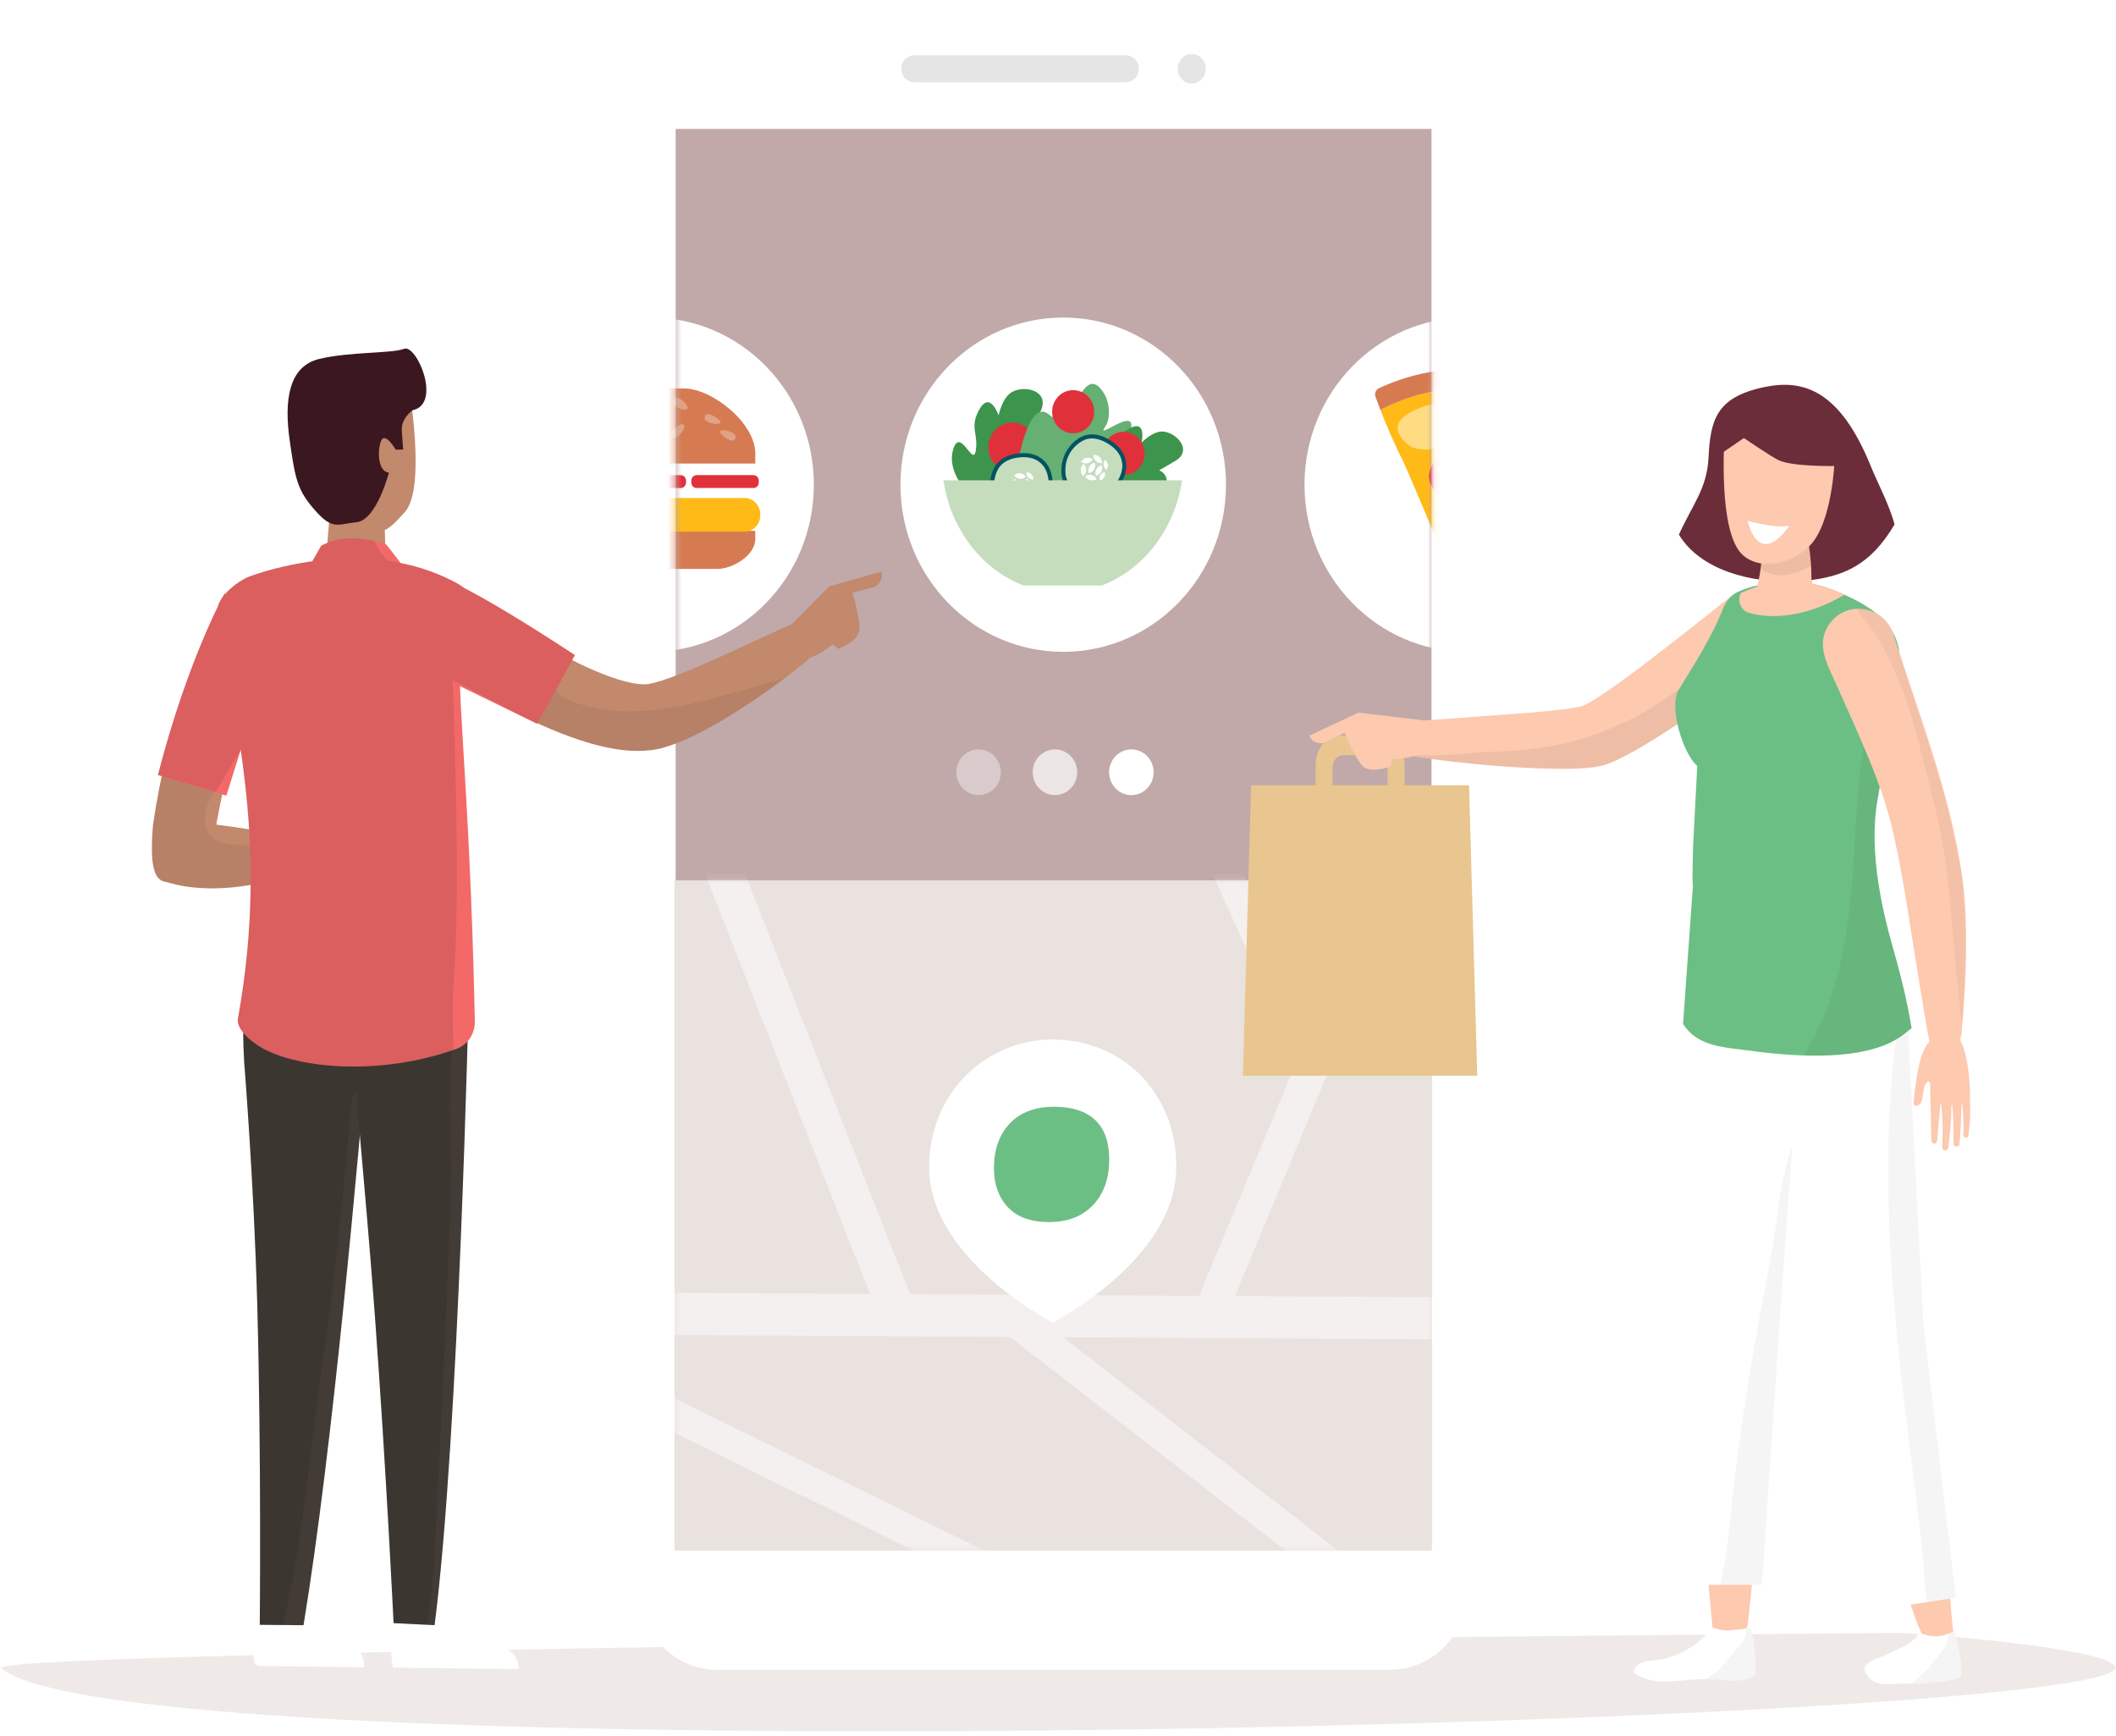 <svg width="312" height="256" viewBox="0 0 312 256" fill="none" xmlns="http://www.w3.org/2000/svg">
<path opacity="0.7" d="M280.481 240.759C280.481 240.759 0.155 242.97 0.155 245.935C18.515 261.925 310.093 254.286 311.95 245.935C311.95 242.97 281.633 240.759 280.481 240.759Z" fill="#E9E2DF"/>
<path d="M204.837 0H105.86C99.569 0 94.469 5.068 94.469 11.318V234.894C94.469 241.144 99.569 246.212 105.86 246.212H204.837C211.128 246.212 216.228 241.144 216.228 234.894V11.318C216.226 5.068 211.126 0 204.837 0Z" fill="white"/>
<path d="M211.072 19.01H99.623V228.261H211.072V19.01Z" fill="#C0A9A8"/>
<mask id="mask0" mask-type="alpha" maskUnits="userSpaceOnUse" x="99" y="19" width="113" height="210">
<path d="M211.072 19.01H99.623V228.261H211.072V19.01Z" fill="#433C36"/>
</mask>
<g mask="url(#mask0)">
<path d="M96 96.11C109.255 96.11 120 85.076 120 71.464C120 57.853 109.255 46.819 96 46.819C82.745 46.819 72 57.853 72 71.464C72 85.076 82.745 96.11 96 96.11Z" fill="white"/>
<path d="M100.874 57.275H91.126C87.045 57.275 80.633 62.33 80.633 66.865V68.349H111.367V66.865C111.366 62.33 104.954 57.275 100.874 57.275Z" fill="#D67B51"/>
<path d="M80.633 79.472C80.633 81.905 83.99 83.88 86.18 83.88H105.818C108.009 83.88 111.366 81.905 111.366 79.472V78.27H80.631V79.472H80.633Z" fill="#D67B51"/>
<path d="M109.771 73.429H82.227C80.944 73.429 79.904 74.497 79.904 75.815V76.007C79.904 77.325 80.944 78.394 82.227 78.394H109.771C111.054 78.394 112.094 77.325 112.094 76.007V75.815C112.094 74.497 111.054 73.429 109.771 73.429Z" fill="#FFBA17"/>
<path d="M100.365 70.057H91.998C91.562 70.057 91.208 70.42 91.208 70.868V71.143C91.208 71.591 91.562 71.955 91.998 71.955H100.365C100.802 71.955 101.156 71.591 101.156 71.143V70.868C101.154 70.42 100.802 70.057 100.365 70.057Z" fill="#E0313A"/>
<path d="M111.091 70.057H102.723C102.287 70.057 101.933 70.42 101.933 70.868V71.143C101.933 71.591 102.287 71.955 102.723 71.955H111.091C111.527 71.955 111.881 71.591 111.881 71.143V70.868C111.879 70.42 111.527 70.057 111.091 70.057Z" fill="#E0313A"/>
<path opacity="0.3" d="M104.892 61.182C104.257 60.939 104.015 61.122 103.92 61.429C103.825 61.736 103.912 62.046 104.547 62.29C105.183 62.533 106.125 62.618 106.22 62.312C106.314 62.005 105.526 61.426 104.892 61.182Z" fill="white"/>
<path opacity="0.3" d="M99.322 63.246C98.837 63.715 98.884 64.059 99.098 64.334C99.311 64.608 99.611 64.707 100.098 64.238C100.583 63.769 101.072 62.908 100.858 62.634C100.642 62.359 99.807 62.777 99.322 63.246Z" fill="white"/>
<path opacity="0.3" d="M100.329 58.838C99.768 58.489 99.493 58.655 99.333 58.971C99.174 59.288 99.191 59.635 99.752 59.984C100.313 60.333 101.208 60.553 101.367 60.236C101.525 59.919 100.89 59.187 100.329 58.838Z" fill="white"/>
<path opacity="0.3" d="M107.854 63.73C107.233 63.444 106.299 63.296 106.186 63.595C106.074 63.894 106.83 64.525 107.449 64.811C108.07 65.097 108.322 64.93 108.432 64.631C108.544 64.332 108.475 64.016 107.854 63.73Z" fill="white"/>
<path d="M156.769 96.11C170.023 96.11 180.769 85.076 180.769 71.464C180.769 57.853 170.023 46.819 156.769 46.819C143.514 46.819 132.769 57.853 132.769 71.464C132.769 85.076 143.514 96.11 156.769 96.11Z" fill="white"/>
<path d="M152.014 63.414C152.408 62.619 152.85 61.751 153.365 60.759C154.967 57.672 151.178 56.706 149.234 57.792C147.737 58.629 147.244 61.262 147.244 61.262C147.244 61.262 145.974 57.498 144.37 60.425C142.915 63.079 144.303 63.914 143.862 66.514C143.463 68.861 141.547 62.822 140.533 66.309C139.516 69.796 143.002 73.08 143.909 73.921C144.467 74.439 145.613 74.943 145.083 76.411C144.861 77.022 143.009 77.681 142.856 77.929C142.575 78.379 142.876 78.437 142.93 78.443C142.932 78.443 142.932 78.443 142.932 78.443C142.936 78.443 142.939 78.444 142.939 78.444C143.04 78.458 143.138 78.469 143.237 78.477C143.269 78.48 143.299 78.48 143.331 78.483C143.396 78.488 143.461 78.491 143.526 78.493C143.561 78.493 143.598 78.493 143.633 78.493C143.692 78.493 143.751 78.491 143.809 78.488C143.843 78.487 143.878 78.485 143.913 78.482C143.971 78.477 144.028 78.472 144.086 78.465C144.118 78.462 144.15 78.458 144.182 78.454C144.245 78.444 144.309 78.433 144.371 78.421C144.394 78.416 144.417 78.413 144.439 78.409C144.524 78.391 144.606 78.371 144.688 78.348C144.706 78.343 144.723 78.337 144.741 78.331C144.805 78.312 144.869 78.292 144.929 78.27C144.958 78.26 144.986 78.248 145.013 78.239C145.064 78.22 145.114 78.2 145.164 78.178C145.193 78.165 145.222 78.151 145.252 78.139C145.301 78.117 145.348 78.094 145.395 78.07C145.422 78.056 145.451 78.042 145.478 78.027C145.527 78 145.575 77.972 145.624 77.944C145.647 77.93 145.671 77.916 145.695 77.902C145.757 77.863 145.818 77.823 145.877 77.782C145.885 77.776 145.894 77.771 145.903 77.765C145.971 77.717 146.038 77.665 146.103 77.614C146.122 77.6 146.14 77.584 146.158 77.569C146.205 77.53 146.252 77.491 146.297 77.45C146.32 77.43 146.341 77.41 146.364 77.39C146.405 77.352 146.446 77.313 146.486 77.274C146.508 77.252 146.529 77.231 146.552 77.209C146.592 77.168 146.631 77.126 146.671 77.086C146.69 77.064 146.71 77.042 146.73 77.02C146.774 76.972 146.816 76.922 146.859 76.872C146.872 76.857 146.886 76.84 146.9 76.824C146.956 76.755 147.012 76.685 147.065 76.614C147.066 76.612 147.068 76.611 147.069 76.607C147.121 76.539 147.173 76.469 147.223 76.397C147.236 76.377 147.25 76.357 147.264 76.336C147.301 76.282 147.338 76.227 147.374 76.171C147.389 76.148 147.405 76.123 147.42 76.098C147.455 76.043 147.488 75.989 147.521 75.934C147.537 75.909 147.55 75.886 147.565 75.861C147.6 75.802 147.635 75.741 147.669 75.68C147.679 75.66 147.691 75.64 147.702 75.62C147.746 75.54 147.788 75.459 147.831 75.378C147.831 75.377 147.832 75.377 147.832 75.375C147.878 75.288 147.922 75.199 147.964 75.11C147.967 75.106 147.969 75.101 147.97 75.096C148.008 75.015 148.046 74.934 148.084 74.852C148.092 74.833 148.101 74.814 148.108 74.797C148.14 74.727 148.171 74.657 148.199 74.587C148.208 74.566 148.218 74.545 148.225 74.524C148.255 74.453 148.284 74.382 148.313 74.311C148.321 74.292 148.328 74.275 148.334 74.256C148.366 74.174 148.4 74.091 148.43 74.007C148.433 74.001 148.434 73.995 148.437 73.988C148.542 73.708 148.639 73.424 148.729 73.139C148.732 73.13 148.735 73.121 148.738 73.113C148.765 73.027 148.791 72.941 148.817 72.856C148.82 72.846 148.823 72.837 148.824 72.828C148.852 72.736 148.877 72.645 148.905 72.555V72.553C150.104 70.612 153.069 66.108 154.645 66.278C154.639 66.276 154.521 63.013 152.014 63.414Z" fill="#3D944C"/>
<path d="M149.276 69.598C151.238 69.598 152.828 67.965 152.828 65.951C152.828 63.936 151.238 62.303 149.276 62.303C147.314 62.303 145.724 63.936 145.724 65.951C145.724 67.965 147.314 69.598 149.276 69.598Z" fill="#E0313A"/>
<path d="M162.948 62.931C163.789 61.756 163.671 59.366 162.705 57.881C159.467 52.91 158.31 64.252 154.691 61.145C151.072 58.039 149.422 72.207 149.422 72.207C151.859 81.327 161.014 73.406 163.239 69.923C172.365 55.641 160.92 65.759 162.948 62.931Z" fill="#65B072"/>
<path d="M171.505 63.632C169.958 63.512 168.317 65.274 168.317 65.274C168.317 65.274 169.157 61.753 166.522 63.177C164.134 64.467 164.793 65.809 163.205 67.572C161.772 69.163 163.211 63.576 160.759 65.728C158.307 67.878 159.389 72.155 159.679 73.258C159.857 73.937 160.491 74.903 159.379 75.755C158.916 76.111 157.184 75.674 156.948 75.787C156.517 75.987 156.719 76.185 156.756 76.218C156.756 76.218 156.756 76.218 156.758 76.22C156.761 76.223 156.763 76.224 156.763 76.224C156.832 76.287 156.902 76.344 156.973 76.4C156.996 76.419 157.019 76.435 157.042 76.452C157.09 76.488 157.139 76.523 157.187 76.558C157.215 76.576 157.242 76.594 157.268 76.612C157.313 76.642 157.359 76.671 157.404 76.698C157.431 76.715 157.46 76.731 157.488 76.746C157.535 76.773 157.58 76.798 157.627 76.821C157.653 76.835 157.68 76.849 157.706 76.862C157.759 76.888 157.812 76.912 157.867 76.933C157.886 76.941 157.906 76.95 157.926 76.958C157.999 76.988 158.071 77.014 158.146 77.038C158.162 77.042 158.178 77.047 158.194 77.052C158.252 77.069 158.31 77.086 158.367 77.102C158.393 77.108 158.42 77.114 158.446 77.12C158.495 77.131 158.543 77.142 158.592 77.15C158.62 77.154 158.649 77.159 158.677 77.164C158.724 77.172 158.771 77.178 158.818 77.183C158.846 77.186 158.874 77.189 158.903 77.192C158.953 77.197 159.003 77.2 159.053 77.201C159.077 77.203 159.103 77.204 159.127 77.204C159.192 77.206 159.259 77.206 159.324 77.204C159.333 77.204 159.342 77.204 159.352 77.204C159.427 77.201 159.502 77.197 159.578 77.19C159.599 77.189 159.62 77.186 159.64 77.184C159.694 77.178 159.749 77.172 159.804 77.164C159.831 77.161 159.857 77.156 159.884 77.151C159.934 77.144 159.982 77.134 160.033 77.125C160.06 77.12 160.087 77.114 160.114 77.108C160.164 77.097 160.215 77.086 160.265 77.073C160.29 77.067 160.316 77.061 160.342 77.055C160.398 77.039 160.454 77.024 160.512 77.007C160.53 77 160.548 76.996 160.566 76.991C160.642 76.968 160.718 76.941 160.794 76.915C160.795 76.915 160.798 76.913 160.8 76.913C160.873 76.886 160.946 76.859 161.018 76.829C161.038 76.821 161.059 76.812 161.079 76.804C161.134 76.781 161.188 76.757 161.243 76.734C161.266 76.723 161.29 76.712 161.313 76.701C161.364 76.678 161.417 76.653 161.469 76.626C161.492 76.615 161.514 76.605 161.537 76.592C161.592 76.564 161.648 76.536 161.702 76.506C161.721 76.497 161.739 76.488 161.757 76.477C161.828 76.438 161.9 76.399 161.971 76.357C161.972 76.357 161.972 76.355 161.974 76.355C162.05 76.312 162.127 76.266 162.201 76.22C162.206 76.217 162.209 76.215 162.214 76.212C162.282 76.17 162.35 76.126 162.417 76.083C162.432 76.073 162.447 76.062 162.462 76.053C162.52 76.016 162.576 75.977 162.634 75.939C162.65 75.928 162.667 75.916 162.684 75.905C162.741 75.866 162.797 75.826 162.854 75.785C162.867 75.774 162.882 75.765 162.896 75.754C162.961 75.707 163.025 75.66 163.089 75.612C163.093 75.609 163.098 75.604 163.102 75.601C163.318 75.439 163.528 75.272 163.733 75.101C163.739 75.095 163.747 75.09 163.753 75.084C163.815 75.032 163.876 74.98 163.936 74.928C163.943 74.922 163.95 74.917 163.956 74.911C164.021 74.855 164.085 74.799 164.149 74.743C164.149 74.743 164.149 74.743 164.15 74.743C166.001 73.869 170.432 71.93 171.555 72.859C171.555 72.859 173.034 70.307 170.925 69.341C171.608 68.934 172.365 68.495 173.235 67.998C175.943 66.449 173.513 63.789 171.505 63.632Z" fill="#3D944C"/>
<path d="M153.637 68.052C152.675 67.207 151.562 67.034 150.392 67.134C149.241 67.234 148.031 67.594 147.221 68.566C146.278 69.7 145.509 72.703 147.723 75.153C148.63 76.157 150.165 76.194 151.39 76.037C152.475 75.897 153.371 75.558 154.137 74.639C154.953 73.659 155.04 72.48 154.949 71.288C154.859 70.096 154.592 68.89 153.637 68.052Z" fill="#C5DDBD"/>
<path d="M153.826 67.825C152.916 67.025 151.817 66.711 150.368 66.837C148.874 66.966 147.74 67.484 147 68.373C145.877 69.721 145.265 72.873 147.509 75.359C147.58 75.439 147.658 75.514 147.738 75.585C148.547 76.296 149.787 76.548 151.428 76.338C152.749 76.168 153.627 75.719 154.362 74.836C155.297 73.711 155.325 72.337 155.243 71.266C155.158 70.168 154.921 68.786 153.826 67.825ZM153.916 74.445C153.276 75.213 152.534 75.588 151.354 75.74C149.746 75.947 148.595 75.68 147.937 74.95C145.739 72.516 146.678 69.68 147.442 68.761C148.081 67.995 149.08 67.549 150.417 67.432C151.7 67.322 152.661 67.589 153.445 68.278C154.377 69.096 154.583 70.327 154.657 71.308C154.736 72.328 154.709 73.493 153.916 74.445Z" fill="#005461"/>
<path d="M149.669 70.684C149.429 70.787 149.27 70.709 148.948 71.094C148.627 71.478 148.729 71.628 148.666 71.888C148.641 71.996 148.73 72.073 148.829 72.03C149.068 71.927 149.294 71.927 149.549 71.62C149.886 71.215 149.769 71.086 149.831 70.826C149.855 70.718 149.767 70.64 149.669 70.684Z" fill="white"/>
<path d="M150.465 70.98C150.406 70.888 150.289 70.903 150.253 71.006C150.165 71.257 150.001 71.326 150.062 71.829C150.122 72.332 150.298 72.357 150.442 72.579C150.502 72.67 150.618 72.655 150.655 72.552C150.743 72.301 150.894 72.13 150.846 71.729C150.782 71.201 150.611 71.201 150.465 70.98Z" fill="white"/>
<path d="M149.971 72.561C149.676 72.122 149.523 72.204 149.296 72.077C149.202 72.024 149.106 72.092 149.12 72.201C149.155 72.466 149.039 72.603 149.32 73.021C149.601 73.438 149.767 73.378 149.995 73.505C150.089 73.558 150.185 73.49 150.171 73.381C150.136 73.116 150.194 72.893 149.971 72.561Z" fill="white"/>
<path d="M151.873 72.617C151.613 72.597 151.507 72.451 151.049 72.644C150.593 72.835 150.615 73.016 150.444 73.217C150.374 73.3 150.418 73.412 150.524 73.42C150.784 73.44 150.984 73.546 151.348 73.393C151.829 73.192 151.782 73.021 151.953 72.82C152.023 72.737 151.979 72.625 151.873 72.617Z" fill="white"/>
<path d="M151.524 70.659C151.465 70.567 151.348 70.583 151.311 70.685C151.223 70.936 151.06 71.005 151.12 71.508C151.181 72.011 151.357 72.036 151.501 72.257C151.56 72.349 151.677 72.334 151.713 72.231C151.801 71.98 151.953 71.809 151.904 71.408C151.841 70.88 151.668 70.882 151.524 70.659Z" fill="white"/>
<path d="M152.073 69.931C151.769 69.629 151.66 69.719 151.458 69.654C151.375 69.627 151.308 69.698 151.337 69.782C151.407 69.987 151.336 70.117 151.624 70.405C151.912 70.693 152.036 70.617 152.238 70.682C152.321 70.709 152.388 70.639 152.359 70.555C152.291 70.347 152.303 70.159 152.073 69.931Z" fill="white"/>
<path d="M152.428 71.176C152.381 71.101 152.285 71.111 152.255 71.195C152.18 71.399 152.045 71.45 152.088 71.862C152.13 72.273 152.273 72.295 152.387 72.479C152.434 72.553 152.529 72.544 152.56 72.46C152.634 72.256 152.761 72.119 152.728 71.793C152.682 71.36 152.543 71.359 152.428 71.176Z" fill="white"/>
<path d="M151.184 70.162C150.966 70.017 150.837 69.827 150.447 69.785C149.931 69.728 149.893 69.901 149.649 69.996C149.549 70.035 149.537 70.155 149.626 70.215C149.845 70.359 149.872 70.539 150.363 70.592C150.855 70.645 150.917 70.475 151.161 70.38C151.261 70.341 151.273 70.221 151.184 70.162Z" fill="white"/>
<path d="M168.765 66.865C168.768 65.105 167.381 63.676 165.668 63.672C163.954 63.669 162.562 65.093 162.559 66.853C162.555 68.612 163.942 70.042 165.656 70.045C167.37 70.048 168.762 68.624 168.765 66.865Z" fill="#E0313A"/>
<path d="M163.636 65.23C162.655 64.602 161.476 64.149 160.26 64.431C158.843 64.76 156.48 66.695 156.828 70.02C156.97 71.381 158.179 72.354 159.253 72.98C160.204 73.535 161.118 73.814 162.27 73.546C163.495 73.26 164.25 72.369 164.871 71.356C165.493 70.345 165.979 69.214 165.702 67.957C165.423 66.689 164.633 65.867 163.636 65.23Z" fill="#C5DDBD"/>
<path d="M163.791 64.977C162.518 64.162 161.308 63.881 160.196 64.14C158.513 64.531 156.185 66.681 156.537 70.053C156.547 70.16 156.565 70.268 156.588 70.374C156.823 71.439 157.669 72.404 159.109 73.242C160.268 73.917 161.232 74.096 162.333 73.839C163.739 73.512 164.56 72.427 165.118 71.517C165.69 70.587 166.305 69.333 165.987 67.89C165.723 66.692 165.025 65.765 163.791 64.977ZM164.625 71.198C164.096 72.059 163.395 72.977 162.206 73.254C161.246 73.477 160.433 73.323 159.398 72.72C157.989 71.899 157.222 70.978 157.119 69.989C156.775 66.689 159.177 64.992 160.325 64.724C161.282 64.501 162.344 64.758 163.481 65.484C164.573 66.183 165.189 66.99 165.417 68.023C165.688 69.252 165.136 70.364 164.625 71.198Z" fill="#005461"/>
<path d="M160.989 67.63C160.738 67.566 160.656 67.404 160.174 67.516C159.691 67.629 159.685 67.811 159.485 67.979C159.402 68.049 159.427 68.166 159.532 68.192C159.784 68.256 159.964 68.395 160.348 68.306C160.854 68.188 160.836 68.012 161.036 67.844C161.12 67.773 161.094 67.657 160.989 67.63Z" fill="white"/>
<path d="M161.457 68.358C161.463 68.247 161.361 68.188 161.272 68.249C161.055 68.397 160.883 68.35 160.639 68.791C160.395 69.232 160.521 69.359 160.507 69.626C160.501 69.736 160.603 69.796 160.692 69.735C160.909 69.587 161.131 69.543 161.325 69.193C161.583 68.728 161.443 68.624 161.457 68.358Z" fill="white"/>
<path d="M159.668 68.51C159.543 68.744 159.37 68.784 159.351 69.291C159.333 69.797 159.502 69.85 159.611 70.093C159.655 70.193 159.772 70.198 159.825 70.101C159.951 69.867 160.126 69.724 160.142 69.32C160.161 68.788 159.992 68.761 159.882 68.518C159.837 68.418 159.72 68.414 159.668 68.51Z" fill="white"/>
<path d="M160.956 70.05C160.478 69.923 160.392 70.081 160.137 70.138C160.032 70.162 160.004 70.279 160.084 70.35C160.28 70.526 160.378 70.734 160.759 70.835C161.261 70.969 161.323 70.804 161.578 70.746C161.683 70.723 161.711 70.606 161.631 70.534C161.435 70.358 161.434 70.176 160.956 70.05Z" fill="white"/>
<path d="M162.491 68.75C162.497 68.64 162.395 68.58 162.306 68.641C162.089 68.789 161.918 68.742 161.673 69.183C161.429 69.624 161.555 69.752 161.543 70.019C161.537 70.129 161.639 70.188 161.728 70.127C161.945 69.98 162.166 69.936 162.361 69.585C162.617 69.121 162.477 69.017 162.491 68.75Z" fill="white"/>
<path d="M163.025 67.904C162.973 67.831 162.879 67.847 162.853 67.932C162.79 68.139 162.658 68.2 162.722 68.607C162.785 69.015 162.929 69.029 163.052 69.207C163.104 69.28 163.198 69.264 163.224 69.179C163.287 68.972 163.407 68.828 163.355 68.504C163.289 68.074 163.149 68.08 163.025 67.904Z" fill="white"/>
<path d="M162.916 69.719C162.922 69.63 162.84 69.581 162.766 69.629C162.587 69.746 162.449 69.705 162.242 70.061C162.038 70.416 162.138 70.522 162.124 70.738C162.118 70.827 162.2 70.877 162.274 70.829C162.453 70.712 162.634 70.679 162.797 70.397C163.013 70.023 162.901 69.936 162.916 69.719Z" fill="white"/>
<path d="M162.136 67.387C161.754 67.025 161.623 67.141 161.373 67.068C161.27 67.038 161.191 67.125 161.229 67.228C161.32 67.477 161.238 67.639 161.601 67.982C161.963 68.326 162.113 68.228 162.364 68.302C162.467 68.331 162.546 68.244 162.508 68.141C162.417 67.892 162.426 67.661 162.136 67.387Z" fill="white"/>
<path d="M158.237 57.523C156.523 57.523 155.134 58.95 155.134 60.709C155.134 62.468 156.523 63.895 158.237 63.895C159.951 63.895 161.34 62.468 161.34 60.709C161.34 58.95 159.951 57.523 158.237 57.523Z" fill="#E0313A"/>
<path d="M150.928 86.325H162.459C168.584 84.001 173.208 78.077 174.288 70.823H139.099C140.181 78.077 144.803 84.001 150.928 86.325Z" fill="#C5DDBD"/>
<path d="M216.346 96.11C229.6 96.11 240.346 85.076 240.346 71.464C240.346 57.853 229.6 46.819 216.346 46.819C203.091 46.819 192.346 57.853 192.346 71.464C192.346 85.076 203.091 96.11 216.346 96.11Z" fill="white"/>
<path d="M203.541 60.444C204.3 62.402 205.455 65.178 206.927 68.107C207.37 68.99 211.047 77.662 211.627 79.17C213.264 83.416 214.757 87.588 215.649 90.132C216.069 91.327 216.603 91.003 217.059 90.335C217.128 90.232 217.195 90.121 217.261 90.007C217.571 89.462 217.824 88.831 217.94 88.572C218.271 87.834 218.611 87.053 218.957 86.243C219.468 85.044 224.364 72.644 225.131 70.623C225.574 69.457 226 68.328 226.408 67.256C227.459 64.489 228.373 62.101 229.049 60.451C225.166 58.416 220.843 57.28 216.288 57.28C211.738 57.278 207.421 58.413 203.541 60.444Z" fill="#FFBA17"/>
<path d="M229.384 57.304C225.397 55.425 220.96 54.376 216.285 54.376C211.659 54.376 207.267 55.403 203.31 57.245C202.854 57.458 202.634 57.999 202.808 58.482C202.98 58.963 203.228 59.633 203.541 60.444C207.422 58.414 211.738 57.278 216.29 57.278C220.845 57.278 225.166 58.416 229.05 60.449C229.371 59.668 229.637 59.053 229.838 58.641C230.082 58.146 229.876 57.536 229.384 57.304Z" fill="#D67B51"/>
<path opacity="0.5" d="M210.126 59.865C205.413 61.42 204.907 63.668 208.107 65.916C208.107 65.916 211.811 67.471 214.336 64.188C215.233 63.019 214.842 58.309 210.126 59.865Z" fill="#FFFCEE"/>
<path d="M214.673 67.994C212.655 67.267 211.608 67.563 210.995 68.947C209.997 71.196 211.844 72.677 211.922 72.725C213.195 73.506 214.842 73.078 215.6 71.773C216.361 70.465 216.071 68.498 214.673 67.994Z" fill="#E0313A"/>
</g>
<path d="M165.97 8.148H134.851C133.779 8.148 132.909 9.011 132.909 10.076V10.201C132.909 11.267 133.779 12.129 134.851 12.129H165.97C167.041 12.129 167.911 11.267 167.911 10.201V10.076C167.911 9.011 167.041 8.148 165.97 8.148Z" fill="#E5E5E5"/>
<path d="M175.721 7.952C174.58 7.952 173.656 8.931 173.656 10.138C173.656 11.345 174.58 12.325 175.721 12.325C176.86 12.325 177.786 11.345 177.786 10.138C177.786 8.931 176.86 7.952 175.721 7.952Z" fill="#E5E5E5"/>
<path d="M211.095 129.811H99.448V228.637H211.095V129.811Z" fill="#E9E2DF"/>
<mask id="mask1" mask-type="alpha" maskUnits="userSpaceOnUse" x="99" y="129" width="113" height="100">
<path d="M211.095 129.811H99.448V228.637H211.095V129.811Z" fill="#C2896D"/>
</mask>
<g mask="url(#mask1)">
<g opacity="0.7">
<path opacity="0.7" d="M212.347 118.333L207.86 116.362L193.494 150.91L179.813 120.703L175.921 122.566L191.226 156.363L176.797 191.066L134.184 190.822L108.058 124.274L102.991 126.376L128.278 190.789L94.239 190.596L94.206 196.815L148.912 197.125L199.622 236.437L202.442 232.595L156.749 197.17L227.038 197.571L227.071 191.351L182.09 191.095L212.347 118.333Z" fill="white"/>
<path opacity="0.7" d="M77.638 195.44L75.703 199.603L146.095 234.202L148.03 230.04L77.638 195.44Z" fill="white"/>
</g>
</g>
<g filter="url(#filter0_d)">
<path d="M137 171.07C137 168.412 137.481 165.907 138.427 163.62C139.37 161.337 140.686 159.333 142.336 157.659C143.981 155.989 145.931 154.664 148.124 153.714C150.337 152.76 152.723 152.274 155.22 152.274C157.721 152.274 160.099 152.727 162.3 153.624C164.509 154.525 166.467 155.82 168.117 157.482C169.758 159.136 171.07 161.139 172.017 163.439C172.963 165.734 173.44 168.305 173.44 171.074C173.44 184.727 155.22 193.987 155.22 193.987C155.216 193.983 137 184.723 137 171.07ZM155.216 165.158C154.393 165.158 153.644 165.29 152.929 165.562C152.237 165.825 151.653 166.187 151.147 166.676C150.617 167.186 150.205 167.791 149.893 168.527C149.58 169.26 149.42 170.115 149.42 171.066C149.42 171.95 149.572 172.736 149.893 173.468C150.209 174.204 150.625 174.813 151.164 175.34C151.69 175.854 152.295 176.249 153.019 176.549C153.71 176.837 154.43 176.977 155.224 176.977C156.043 176.977 156.783 176.841 157.491 176.57C158.203 176.294 158.807 175.92 159.334 175.422C159.864 174.924 160.28 174.319 160.601 173.579C160.922 172.839 161.086 171.995 161.086 171.066C161.086 170.124 160.926 169.272 160.605 168.544C160.28 167.808 159.86 167.199 159.321 166.685C158.803 166.191 158.211 165.821 157.511 165.557C156.787 165.29 156.039 165.158 155.216 165.158Z" fill="white"/>
</g>
<path d="M148.608 178C147.242 176.531 146.552 174.612 146.552 172.243C146.552 169.5 147.332 167.311 148.878 165.662C150.438 164.013 152.614 163.188 155.42 163.188C158.106 163.188 160.131 163.848 161.497 165.152C162.862 166.457 163.552 168.39 163.552 170.954C163.552 173.757 162.757 175.991 161.182 177.67C159.591 179.349 157.43 180.188 154.685 180.188C151.999 180.188 149.973 179.454 148.608 178Z" fill="#6CBF84"/>
<path d="M184.471 115.79L183.263 158.615H217.818L216.609 115.79H184.471Z" fill="#E9C68F"/>
<path d="M203.475 108.448H197.606C195.611 108.448 193.987 110.385 193.987 112.764V118.815C193.987 121.194 195.611 123.131 197.606 123.131H203.475C205.47 123.131 207.094 121.194 207.094 118.815V112.764C207.094 110.385 205.47 108.448 203.475 108.448ZM204.603 118.385C204.603 119.403 203.909 120.229 203.057 120.229H198.021C197.169 120.229 196.475 119.403 196.475 118.385V113.194C196.475 112.176 197.169 111.35 198.021 111.35H203.057C203.909 111.35 204.603 112.176 204.603 113.194V118.385Z" fill="#E9C68F"/>
<path d="M116.164 92.276L116.092 92.307C116.092 92.307 116.041 92.331 115.94 92.375C115.837 92.422 115.683 92.491 115.483 92.58C115.08 92.76 114.492 93.028 113.744 93.375C112.997 93.72 112.088 94.138 111.048 94.618C110.525 94.853 109.978 95.115 109.396 95.384C108.815 95.648 108.204 95.927 107.566 96.217C106.295 96.794 104.92 97.416 103.476 98.039C102.033 98.676 100.517 99.283 98.991 99.864C98.617 99.993 98.241 100.122 97.86 100.251L97.579 100.35L97.354 100.412C97.206 100.454 97.058 100.498 96.91 100.541L96.688 100.608C96.649 100.621 96.62 100.632 96.571 100.644L96.402 100.682C96.178 100.731 95.952 100.782 95.728 100.832L95.388 100.909L95.304 100.928C95.298 100.93 95.296 100.93 95.302 100.928H95.304C95.351 100.917 95.668 100.841 95.501 100.879H95.493H95.475L95.403 100.883C95.314 100.896 95.195 100.894 95.086 100.9C94.615 100.906 94 100.851 93.33 100.729C92.656 100.602 91.923 100.42 91.173 100.188C89.672 99.716 88.09 99.094 86.542 98.382C84.991 97.669 83.461 96.879 81.981 96.084C80.5 95.287 79.081 94.454 77.734 93.654C76.388 92.857 75.123 92.069 73.961 91.329C72.795 90.597 71.732 89.906 70.798 89.286C69.861 88.671 69.046 88.127 68.382 87.675C67.722 87.227 67.204 86.874 66.85 86.633C66.517 86.404 66.338 86.282 66.338 86.282L66.241 86.216C63.901 84.615 60.726 85.174 59.042 87.525C57.308 89.948 57.814 93.356 60.171 95.136C60.171 95.136 60.379 95.295 60.771 95.591C61.152 95.872 61.703 96.278 62.41 96.781C63.12 97.28 63.981 97.879 64.981 98.549C65.984 99.213 67.121 99.951 68.378 100.737C69.641 101.513 71.02 102.338 72.507 103.179C73.992 104.023 75.594 104.862 77.282 105.702C78.968 106.545 80.766 107.347 82.657 108.093C84.553 108.833 86.542 109.533 88.705 110.034C89.787 110.286 90.912 110.497 92.106 110.62C93.305 110.734 94.578 110.772 95.962 110.609C96.316 110.558 96.659 110.516 97.025 110.434L97.295 110.377L97.362 110.362L97.636 110.296L97.718 110.271L98.049 110.167C98.269 110.097 98.489 110.028 98.71 109.958L98.874 109.905L99.084 109.829L99.511 109.668C99.795 109.56 100.077 109.45 100.357 109.343L100.776 109.178L101.122 109.019C101.578 108.806 102.033 108.594 102.483 108.385C103.336 107.947 104.192 107.518 104.973 107.068C105.368 106.843 105.763 106.63 106.143 106.406C106.52 106.182 106.89 105.958 107.256 105.74C107.994 105.308 108.677 104.854 109.353 104.431C110.024 104.002 110.657 103.573 111.27 103.167C112.479 102.331 113.579 101.564 114.539 100.86C115.496 100.149 116.326 99.534 116.997 99.001C117.332 98.737 117.632 98.5 117.893 98.295C118.153 98.084 118.373 97.904 118.549 97.76C118.909 97.46 119.101 97.302 119.101 97.302C120.075 96.487 120.456 95.079 119.935 93.832C119.323 92.329 117.628 91.631 116.164 92.276Z" fill="#C2896D"/>
<path opacity="0.06" d="M84.119 103.323C81.909 102.456 80.628 100.467 81.175 97.993C81.181 97.968 81.187 97.942 81.195 97.915C80.889 97.16 80.794 96.32 80.918 95.492C79.822 94.878 78.76 94.255 77.743 93.65C76.396 92.853 75.131 92.064 73.969 91.324C72.803 90.593 71.74 89.901 70.806 89.282C69.869 88.666 69.054 88.123 68.39 87.671C67.73 87.222 67.212 86.869 66.858 86.628C66.525 86.4 66.346 86.277 66.346 86.277L66.249 86.212C63.909 84.611 60.734 85.169 59.05 87.521C57.317 89.944 57.822 93.352 60.179 95.132C60.179 95.132 60.387 95.291 60.779 95.587C61.16 95.868 61.711 96.274 62.418 96.777C63.128 97.276 63.989 97.874 64.989 98.545C65.992 99.209 67.13 99.947 68.386 100.733C69.649 101.509 71.028 102.334 72.515 103.175C74 104.019 75.602 104.858 77.29 105.697C78.976 106.541 80.774 107.342 82.666 108.089C84.561 108.829 86.55 109.529 88.713 110.03C89.795 110.281 90.92 110.493 92.115 110.615C93.314 110.73 94.586 110.768 95.97 110.605C96.324 110.554 96.667 110.512 97.034 110.429L97.303 110.372L97.371 110.357L97.644 110.292L97.727 110.267L98.058 110.163C98.278 110.093 98.498 110.023 98.718 109.954L98.882 109.901L99.092 109.825L99.52 109.664C99.803 109.556 100.085 109.446 100.365 109.338L100.784 109.173L101.13 109.015C101.586 108.801 102.041 108.59 102.491 108.381C103.344 107.943 104.2 107.514 104.981 107.063C105.376 106.839 105.771 106.626 106.151 106.402C106.528 106.177 106.898 105.953 107.264 105.736C108.002 105.304 108.685 104.85 109.361 104.427C110.032 103.998 110.665 103.568 111.278 103.162C112.487 102.327 113.587 101.56 114.548 100.856C115.006 100.515 115.436 100.196 115.833 99.898C112.849 100.921 109.748 101.672 106.766 102.517C99.444 104.602 91.49 106.213 84.119 103.323Z" fill="black"/>
<path d="M74.378 243.07C72.962 242.691 65.861 240.763 63.739 239.084L58.281 239.184C57.802 240.888 57.399 243.334 57.954 245.882L76.49 246.11C76.49 246.108 76.521 243.643 74.378 243.07Z" fill="white"/>
<path d="M51.956 242.793C50.827 242.435 45.982 241.163 44.725 239.568L39.052 239.184C38.824 239.184 38.614 239.156 38.41 239.118C38.024 240.814 36.459 245.309 38.166 245.637L53.728 245.829C53.724 245.829 53.753 243.362 51.956 242.793Z" fill="white"/>
<path d="M44.421 55.791C44.421 55.791 43.934 69.458 44.822 72.109C45.708 74.761 47.882 77.632 52.172 78.368C56.461 79.101 57.343 78.118 59.702 75.49C62.943 71.879 60.197 56.408 60.197 56.408L44.421 55.791Z" fill="#C2896D"/>
<path d="M49.021 71.014L48.016 83.064L56.85 82.288L56.57 71.794L49.021 71.014Z" fill="#C2896D"/>
<path d="M59.575 51.431C57.693 52.15 51.69 51.826 47.1 52.915C42.511 54.004 41.892 59.106 42.706 64.872C43.52 70.635 43.837 72.287 46.438 75.232C49.04 78.177 49.696 77.317 52.618 76.985C55.54 76.651 57.349 69.671 57.349 69.671C56.029 69.654 55.538 67.278 56.087 65.288C56.636 63.299 58.347 66.301 58.347 66.301L59.453 66.282C59.453 66.282 59.373 65.434 59.243 63.538C59.116 61.641 60.849 60.48 60.849 60.48C65.191 59.554 61.456 50.712 59.575 51.431Z" fill="#3B1820"/>
<path d="M51.808 151.232C51.756 154.34 53.825 174.278 55.297 194.288C56.951 216.736 58.034 239.325 58.034 239.325L64.08 239.626C67.66 211.93 69.135 146.28 69.135 146.28C69.135 146.28 51.917 144.635 51.808 151.232Z" fill="#433C36"/>
<path d="M40.997 148.758C39.533 148.411 38.003 147.942 36.636 147.253C36.539 147.248 36.442 147.246 36.344 147.24C36.121 150.824 35.624 149.718 36.002 156.575C36.013 156.759 37.429 174.176 37.925 192.085C38.558 214.981 38.303 239.571 38.303 239.571L44.754 239.628C49.116 213.175 52.797 170.832 54.532 150.739C53.946 150.676 53.36 150.612 52.774 150.551C48.836 150.134 44.863 149.673 40.997 148.758Z" fill="#433C36"/>
<path opacity="0.1" d="M51.908 150.454C48.252 150.062 44.579 149.606 40.997 148.756C39.533 148.409 38.003 147.94 36.636 147.25C36.539 147.246 36.442 147.244 36.344 147.238C36.121 150.822 35.624 149.716 36.002 156.572C36.013 156.756 37.429 174.174 37.925 192.083C38.558 214.979 38.303 239.568 38.303 239.568L41.791 239.6C42.531 236.374 43.146 233.118 43.685 229.849C44.129 227.151 44.522 224.445 44.886 221.736C44.933 221.387 44.978 221.038 45.026 220.69C45.044 220.55 45.071 220.341 45.083 220.243C45.172 219.552 45.26 218.861 45.346 218.169C45.503 216.918 45.657 215.668 45.809 214.416C46.498 208.784 47.238 203.166 48.05 197.552C48.273 196.015 48.482 194.476 48.69 192.935C48.694 192.905 48.698 192.88 48.7 192.857C48.706 192.806 48.715 192.747 48.723 192.679C48.774 192.277 48.826 191.875 48.877 191.472C48.962 190.801 49.044 190.131 49.126 189.459C49.478 186.569 49.8 183.674 50.107 180.777C50.732 174.849 51.281 168.914 51.822 162.977C51.896 162.159 52.124 161.412 52.484 160.778C53.206 169.138 54.368 181.697 55.295 194.288C56.949 216.736 58.032 239.325 58.032 239.325L63.027 239.573C63.165 238.657 63.749 234.566 63.763 234.471C63.874 233.6 66.825 177.498 66.504 170.688C66.169 163.611 66.235 156.592 67.191 149.566C67.352 148.384 68.131 147.519 69.118 147.001C69.128 146.527 69.135 146.278 69.135 146.278C69.135 146.278 53.317 144.77 51.908 150.454Z" fill="black"/>
<path d="M31.883 121.58C32.447 118.593 33.035 115.709 33.668 113.176C32.025 113.544 30.236 113.548 28.342 113.104C26.979 112.785 25.689 112.106 24.546 111.182C23.736 114.692 23.051 118.257 22.56 121.637C22.041 127.735 22.728 129.892 24.577 130.052C25.689 130.429 30.538 131.809 37.968 130.279C39.967 129.866 38.667 122.608 38.667 122.608C38.667 122.608 34.812 121.936 31.883 121.58Z" fill="#C2896D"/>
<path opacity="0.06" d="M38.369 124.925C38.26 124.913 38.157 124.898 38.129 124.896C37.635 124.834 37.144 124.777 36.65 124.724C35.575 124.608 34.489 124.581 33.422 124.405C27.664 123.454 31.001 115.783 33.072 115.728C33.267 114.848 33.467 113.992 33.67 113.176C32.027 113.544 30.238 113.548 28.344 113.104C26.981 112.785 25.692 112.106 24.548 111.182C23.738 114.692 23.053 118.257 22.562 121.637C22.044 127.735 22.73 129.892 24.579 130.052C25.692 130.429 30.541 131.809 37.97 130.279C39.204 130.025 39.181 127.164 38.984 125.012C38.879 124.997 38.511 124.946 38.369 124.925Z" fill="black"/>
<path d="M47.349 80.474L45.579 83.592C45.579 83.592 54.952 82.683 59.079 83.011L56.965 80.279C56.963 80.279 51.655 78.127 47.349 80.474Z" fill="#F26968"/>
<path opacity="0.1" d="M55.24 79.763C53.321 79.317 50.127 78.957 47.347 80.474L45.577 83.592C45.577 83.592 52.764 82.894 57.323 82.941C56.66 82.188 56.05 81.385 55.552 80.478C55.425 80.243 55.324 80.004 55.24 79.763Z" fill="black"/>
<path d="M68.117 93.043C69.128 87.639 70.549 87.381 65.63 85.121C54.596 80.051 42.015 83.112 36.88 84.962C35.015 85.635 31.813 88.189 32.062 90.191C33.707 103.372 40.074 122.798 35.081 150.185C34.779 151.841 37.3 153.788 38.754 154.585C44.036 157.484 55.871 158.733 67.306 154.651C68.976 154.054 70.052 152.384 70.015 150.58C69.223 112.96 66.871 99.703 68.117 93.043Z" fill="#F26968"/>
<path d="M23.282 114.277L33.374 117.324L38.2 101.917L33.13 87.478C33.13 87.478 27.709 97.082 23.282 114.277Z" fill="#F26968"/>
<path d="M122.261 86.461L114.848 93.95L117.17 96.967C119.17 98.054 122.777 95.016 122.777 95.016L123.616 95.676C123.616 95.676 126.534 94.574 126.705 92.931C126.874 91.288 125.701 87.404 125.701 87.404L129.064 86.489C130.491 85.455 129.921 84.29 129.921 84.29L122.261 86.461Z" fill="#C2896D"/>
<path d="M63.463 84.897C60.679 85.539 64.45 99.532 64.45 99.532L79.196 106.721L84.765 96.593C84.765 96.595 66.247 84.256 63.463 84.897Z" fill="#F26968"/>
<path opacity="0.1" d="M65.63 85.121C54.596 80.051 42.015 83.112 36.88 84.962C35.782 85.358 34.223 86.404 33.177 87.607L33.131 87.478C33.131 87.478 33.027 87.664 32.833 88.032C32.486 88.5 32.229 88.982 32.116 89.451C30.337 93.081 26.541 101.623 23.283 114.277L31.776 116.76L35.492 110.567C37.072 121.367 37.95 134.463 35.083 150.185C34.781 151.841 37.302 153.788 38.756 154.585C43.969 157.446 55.558 158.695 66.852 154.807C66.852 154.807 66.659 147.754 66.852 145.413C68.032 131.118 66.737 100.596 66.737 100.272L79.201 106.721L84.769 96.593C84.769 96.593 74.765 89.927 68.357 86.65C67.816 86.193 66.955 85.73 65.63 85.121Z" fill="black"/>
<path d="M286.997 229.151L285.465 217.302C284.943 213.355 284.483 209.395 283.993 205.441L282.541 193.575L282.611 194.062L282.149 183.295C282 179.705 281.822 176.119 281.706 172.525L281.326 161.748C281.231 158.152 281.106 154.56 281.036 150.961C280.941 145.952 277.045 141.975 272.335 142.077C267.626 142.178 263.886 146.32 263.98 151.329C263.991 151.868 264.056 152.445 264.151 152.957C264.828 156.484 265.447 160.019 266.096 163.55L267.949 174.153C268.578 177.686 269.144 181.226 269.742 184.763L271.513 195.375L271.583 195.861L274.451 207.433C275.399 211.291 276.38 215.144 277.298 219.009L280.084 230.597C280.98 234.466 283.356 242.953 284.958 242.545C286.475 242.161 288.314 242.731 288.085 241.12C287.514 237.177 287.54 233.094 286.997 229.151Z" fill="#FDC9AF"/>
<path d="M258.913 140.28C254.25 139.59 249.941 143.051 249.292 148.012C249.224 148.53 249.201 149.096 249.216 149.602C249.216 149.602 249.265 151.003 249.351 153.454C249.415 155.904 249.543 159.408 249.631 163.607C249.674 165.706 249.719 167.981 249.769 170.388C249.806 172.794 249.847 175.329 249.886 177.953C249.915 180.577 249.946 183.287 249.976 186.042C249.987 187.418 249.997 188.808 250.009 190.201C250.015 190.899 250.02 191.596 250.026 192.294L250.034 193.343V194.083L250.059 194.607C250.192 197.402 250.324 200.197 250.456 202.95C250.575 205.701 250.692 208.41 250.807 211.029C250.926 213.649 251.005 216.182 251.093 218.584C251.179 220.986 251.26 223.256 251.334 225.352C251.488 229.544 252.487 239.689 252.487 239.689C252.524 241.638 257.614 241.366 257.7 239.53C257.7 239.53 258.807 229.652 259.072 225.466C259.201 223.373 259.341 221.106 259.491 218.706C259.643 216.309 259.787 213.778 259.977 211.162C260.16 208.547 260.349 205.843 260.54 203.096C260.744 200.35 260.949 197.559 261.155 194.77C261.433 192.059 261.71 189.351 261.984 186.683C262.276 183.945 262.562 181.251 262.839 178.644C263.127 176.037 263.407 173.519 263.672 171.13C263.948 168.74 264.209 166.482 264.449 164.398C264.933 160.228 265.391 156.756 265.685 154.327C266.004 151.898 266.185 150.509 266.185 150.509C266.835 145.548 263.579 140.969 258.913 140.28Z" fill="#FDC9AF"/>
<path d="M254.523 240.408C253.826 240.389 252.113 239.896 252.113 239.896C251.679 242.097 246.754 244.704 243.758 244.833C240.762 244.964 240.893 246.615 240.893 246.615C244.644 249.318 248.49 246.888 254.712 247.802C256.728 248.098 258.856 247.038 258.856 247.038C258.944 241.412 257.996 240.048 257.996 240.048C257.996 240.048 255.296 240.427 254.523 240.408Z" fill="white"/>
<path opacity="0.04" d="M257.54 240.11C257.46 241.133 257.057 242.129 256.339 242.837C255.436 243.727 254.739 244.793 253.871 245.713C253.176 246.448 252.36 247.093 251.467 247.584C252.477 247.578 253.553 247.63 254.712 247.802C256.728 248.098 258.856 247.038 258.856 247.038C258.944 241.412 257.996 240.048 257.996 240.048C257.996 240.048 257.82 240.074 257.54 240.11Z" fill="black"/>
<path d="M281.233 149.714L249.063 150.056C246.68 157.34 250.85 233.674 250.85 233.674H259.785L262.467 194.083L264.351 167.888C264.351 167.888 267.828 187.748 268.72 193.133C269.613 198.519 280.039 236.843 280.039 236.843L288.377 235.577L283.613 195.351L281.233 149.714Z" fill="white"/>
<path opacity="0.04" d="M281.233 149.714L279.969 149.726C279.996 150.16 279.975 150.597 279.907 151.024C279.767 151.891 279.642 152.76 279.516 153.627C279.502 153.737 279.49 153.822 279.481 153.883C279.461 154.039 279.442 154.194 279.424 154.35C279.379 154.727 279.333 155.103 279.292 155.479C279.093 157.249 278.932 159.023 278.805 160.801C278.556 164.275 278.435 167.757 278.414 171.24C278.338 183.742 279.512 196.218 280.989 208.615C281.347 211.611 281.723 214.604 282.105 217.598C282.214 218.453 282.321 219.309 282.434 220.163C282.436 220.182 282.438 220.199 282.441 220.216C282.451 220.284 282.465 220.381 282.488 220.52C282.584 221.163 282.661 221.81 282.743 222.457C282.926 223.903 283.084 225.352 283.226 226.802C283.532 229.942 283.775 233.086 284.11 236.221L288.381 235.572L283.617 195.347L281.233 149.714Z" fill="black"/>
<path opacity="0.04" d="M257.741 204.079C256.697 210.646 255.802 217.224 255.138 223.842C254.805 227.166 254.404 230.466 253.649 233.674H259.787L262.467 194.083L264.264 169.108C262.463 173.709 262.309 178.745 261.414 183.663C260.174 190.467 258.829 197.244 257.741 204.079Z" fill="black"/>
<path d="M255.3 87.848C255.286 87.859 255.272 87.872 255.257 87.882L255.198 87.931C255.198 87.931 254.542 88.453 253.392 89.369C252.241 90.295 250.591 91.614 248.597 93.172C247.601 93.95 246.522 94.792 245.38 95.684C244.237 96.559 243.03 97.481 241.782 98.435C240.534 99.376 239.234 100.321 237.928 101.249C236.637 102.162 235.259 103.086 234.12 103.714L233.748 103.909L233.62 103.97L233.556 104.004L233.548 104.008C233.377 104.063 233.774 103.938 233.725 103.953L233.688 103.966L233.612 103.991L233.312 104.095C233.293 104.097 233.277 104.103 233.26 104.11C233.279 104.12 233.065 104.167 232.927 104.201C232.296 104.342 231.523 104.459 230.758 104.56C229.199 104.75 227.591 104.905 226.028 105.04C224.451 105.163 222.927 105.281 221.481 105.393C220.023 105.497 218.645 105.596 217.375 105.687C214.821 105.879 212.692 106.038 211.201 106.15C209.713 106.277 208.863 106.349 208.863 106.349L208.849 106.351C207.442 106.471 206.435 107.746 206.597 109.201C206.737 110.451 207.699 111.425 208.859 111.601C208.859 111.601 209.077 111.632 209.486 111.694C209.894 111.757 210.488 111.842 211.245 111.941C212.758 112.144 214.919 112.404 217.521 112.654C218.822 112.772 220.233 112.907 221.73 113.007C223.227 113.112 224.81 113.218 226.46 113.275C228.113 113.341 229.826 113.387 231.631 113.349C232.547 113.324 233.466 113.294 234.519 113.182C234.8 113.146 235.01 113.136 235.442 113.049L236.016 112.933L236.33 112.861C237.233 112.599 237.644 112.398 238.185 112.167C240.1 111.281 241.613 110.379 243.137 109.463C244.644 108.554 246.065 107.622 247.433 106.719C248.798 105.814 250.1 104.928 251.319 104.072C252.539 103.215 253.69 102.41 254.737 101.644C256.834 100.118 258.564 98.83 259.773 97.921C260.978 96.993 261.667 96.462 261.667 96.462C263.919 94.731 264.318 91.396 262.559 89.016C260.801 86.639 257.552 86.115 255.3 87.848Z" fill="#FDC9AF"/>
<path opacity="0.06" d="M259.378 86.941C259.662 88.358 259.232 89.929 258.26 91.007C255.642 93.908 253.059 96.864 250.147 99.46C244.391 104.592 237.28 108.256 229.795 109.797C225.939 110.592 222.028 110.837 218.105 110.918C214.732 111.332 211.329 111.446 207.971 111.288C208.244 111.444 208.545 111.552 208.861 111.599C208.861 111.599 209.079 111.63 209.488 111.692C209.896 111.755 210.49 111.84 211.247 111.939C212.76 112.142 214.921 112.402 217.523 112.652C218.824 112.77 220.235 112.905 221.732 113.005C223.229 113.11 224.813 113.216 226.462 113.273C228.115 113.339 229.828 113.385 231.634 113.347C232.549 113.322 233.468 113.292 234.521 113.18C234.802 113.144 235.012 113.134 235.444 113.047L236.018 112.931L236.332 112.859C237.235 112.597 237.646 112.396 238.187 112.165C240.102 111.279 241.615 110.377 243.139 109.461C244.646 108.552 246.067 107.619 247.435 106.717C248.8 105.812 250.102 104.926 251.321 104.069C252.541 103.213 253.692 102.408 254.739 101.642C256.837 100.116 258.566 98.828 259.775 97.919C260.98 96.991 261.669 96.46 261.669 96.46C263.921 94.728 264.32 91.394 262.562 89.013C261.739 87.91 260.596 87.204 259.378 86.941Z" fill="black"/>
<path d="M257.848 86.861C256.08 88.354 258.048 96.367 271.044 89.098C271.248 88.984 271.459 88.897 271.667 88.798C270.452 88.18 269.058 87.573 267.45 86.977C265.132 86.119 261.957 84.749 257.848 86.861Z" fill="#FDC9AF"/>
<path d="M276.806 118.115L279.231 104.22C280.014 97.858 283.296 91.624 269.179 86.58C268.278 86.258 267.234 86.1 266.148 86.015C264.618 87.857 262.082 84.696 256.565 87.146C254.56 87.876 254.013 89.882 253.703 90.605C251.393 95.978 247.846 100.917 247.324 102.126C246.271 104.566 248.068 111.007 250.256 112.945L249.652 124.616C249.656 124.644 249.456 130.238 249.625 130.486L248.161 150.969C250.287 154.329 254.184 154.39 257.499 154.856C277.847 157.708 280.804 151.989 281.865 151.631C281.053 146.722 280.018 143.053 279.595 141.478C278.729 138.262 275.223 127.435 276.806 118.115Z" fill="#6CBF84"/>
<path opacity="0.05" d="M276.806 118.115L279.231 104.22C279.615 101.103 280.598 98.016 279.839 95.084C279.122 96.301 278.464 97.553 277.882 98.845C277.766 99.101 277.655 99.359 277.544 99.617C277.505 99.716 277.466 99.813 277.429 99.913C277.193 100.528 276.969 101.152 276.761 101.777C275.918 104.313 275.303 106.924 274.848 109.56C274.737 110.207 274.635 110.859 274.54 111.51C274.513 111.694 274.489 111.875 274.464 112.059C274.454 112.146 274.441 112.231 274.431 112.315C274.289 113.485 274.168 114.658 274.063 115.834C273.843 118.282 273.691 120.735 273.536 123.187C273.222 128.238 272.88 133.287 272.085 138.288C271.305 143.191 269.928 147.967 267.733 152.407C267.188 153.509 266.584 154.579 265.93 155.619C278.737 156.027 280.974 151.929 281.867 151.629C281.055 146.72 280.02 143.051 279.597 141.476C278.729 138.262 275.223 127.435 276.806 118.115Z" fill="black"/>
<path d="M259.639 86.303C259.273 86.423 257.998 86.84 256.682 87.434C256.092 88.588 256.684 90.022 257.883 90.364C260.976 91.244 266.002 91.189 271.988 87.686C271.145 87.288 270.213 86.916 269.179 86.58C266.164 85.594 262.64 85.32 259.639 86.303Z" fill="#FDC9AF"/>
<path d="M266.721 79.254C266.635 78.769 266.545 78.361 266.479 78.067C266.403 77.75 266.36 77.57 266.36 77.57C265.975 75.983 264.525 74.906 262.983 75.143C261.336 75.397 260.203 77.04 260.452 78.814L260.454 78.829C260.454 78.829 260.462 78.888 260.46 78.913C260.462 78.96 260.466 79.029 260.47 79.116C260.48 79.319 260.495 79.621 260.499 79.996C260.513 80.74 260.482 81.751 260.384 82.736C260.289 83.723 260.118 84.677 259.958 85.364C259.882 85.711 259.804 85.99 259.748 86.182C259.695 86.377 259.664 86.487 259.664 86.487L259.648 86.546C259.588 86.764 259.547 86.992 259.522 87.227C259.481 87.616 259.497 87.998 259.555 88.366C261.99 88.387 264.408 88.189 266.835 87.986C266.911 87.979 266.985 87.973 267.061 87.967C267.067 87.899 267.075 87.821 267.085 87.724C267.118 87.423 267.162 86.998 267.186 86.489C267.248 85.472 267.256 84.133 267.166 82.82C267.077 81.51 266.902 80.222 266.721 79.254Z" fill="#FDC9AF"/>
<path d="M260.086 57.085C252.979 58.59 252.195 61.986 251.909 67.595C251.681 72.084 249.44 74.589 247.552 78.831C250.766 84.127 258.301 86.002 264.69 85.711C271.562 85.396 275.768 83.402 279.346 77.321C278.593 74.467 276.759 70.997 275.893 68.851C271.293 57.451 265.866 55.861 260.086 57.085Z" fill="#6B2D39"/>
<path d="M266.541 79.347C266.446 78.822 266.349 78.38 266.277 78.063C266.195 77.721 266.15 77.524 266.15 77.524C265.732 75.803 264.163 74.638 262.494 74.896C260.709 75.171 259.481 76.951 259.752 78.871L259.755 78.888C259.755 78.888 259.765 78.951 259.763 78.979C259.765 79.029 259.769 79.103 259.773 79.199C259.783 79.418 259.802 79.746 259.806 80.15C259.822 80.956 259.787 82.051 259.68 83.119C259.578 84.188 259.393 85.22 259.218 85.965C259.136 86.341 259.051 86.641 258.99 86.853C258.932 87.062 258.897 87.182 258.897 87.182L258.879 87.248C258.852 87.349 258.829 87.453 258.809 87.559C259.152 87.614 259.493 87.666 259.839 87.713C261.071 87.768 262.296 87.745 263.52 87.605C263.814 87.521 264.106 87.43 264.396 87.328C265.255 87.03 266.158 86.886 267.063 86.882C267.114 85.825 267.114 84.508 267.024 83.214C266.927 81.789 266.736 80.395 266.541 79.347Z" fill="#FDC9AF"/>
<path opacity="0.07" d="M266.541 79.347C266.446 78.822 266.349 78.38 266.277 78.063C266.195 77.721 266.15 77.524 266.15 77.524C265.732 75.803 264.163 74.638 262.494 74.896C260.709 75.171 259.481 76.951 259.752 78.871L259.757 78.894C259.757 78.894 259.765 78.951 259.763 78.979C259.765 79.029 259.769 79.103 259.773 79.199C259.783 79.418 259.802 79.746 259.806 80.15C259.822 80.956 259.787 82.051 259.68 83.118C259.656 83.374 259.625 83.628 259.594 83.876C262.15 85.766 265.301 84.37 267.036 83.415C267.032 83.347 267.03 83.279 267.026 83.214C266.927 81.789 266.738 80.395 266.541 79.347Z" fill="black"/>
<path d="M256.304 81.059C258.292 84.002 263.45 83.877 266.814 80.495C270.178 77.112 270.499 67.982 270.499 67.982L254.357 63.102C254.357 63.102 253.211 76.482 256.304 81.059Z" fill="#FDC9AF"/>
<path d="M257.663 76.78C259.674 84.059 263.826 77.511 263.826 77.511C261.84 77.983 257.663 76.78 257.663 76.78Z" fill="white"/>
<path d="M253.267 61.485C252.175 63.645 252.81 67.546 252.81 67.546L257.129 64.586C257.129 64.586 261.258 67.394 262.269 67.862C264.408 68.851 270.701 68.707 270.701 68.707C270.701 68.707 270.059 64.208 268.101 60.878C263.164 61.305 258.223 61.622 253.267 61.485Z" fill="#6B2D39"/>
<path d="M193.078 108.459C193.078 108.459 193.37 109.727 195.108 109.579L198.256 108.063C198.256 108.063 199.782 111.814 200.938 112.962C202.094 114.11 205.02 113.03 205.02 113.03L205.252 111.971C205.252 111.971 209.916 111.918 210.772 109.765L211.697 106.427L200.307 105.07L193.078 108.459Z" fill="#FDC9AF"/>
<path d="M282.747 241.006C282.591 241.888 280.296 243.013 278.085 244.004C276.923 244.524 273.89 245.239 275.288 247.002C276.687 248.766 277.931 248.237 281.194 248.237C284.458 248.237 288.032 247.884 288.963 247.355C289.895 246.827 288.186 240.476 288.186 240.476C284.684 242.381 282.903 240.125 282.747 241.006Z" fill="white"/>
<path opacity="0.04" d="M287.333 240.875C287.31 241.564 287.125 242.239 286.747 242.805C285.313 244.962 283.718 246.852 281.7 248.237C284.818 248.203 288.079 247.861 288.963 247.358C289.895 246.829 288.186 240.478 288.186 240.478C287.89 240.638 287.606 240.769 287.333 240.875Z" fill="black"/>
<path d="M279.185 93.517C277.842 89.364 272.338 88.392 269.784 91.935C267.565 95.016 269.537 98.137 270.83 101.073C273.935 108.123 277.758 115.967 279.294 123.437C279.989 126.581 280.592 129.866 281.104 133.048C281.824 137.524 283.625 149.119 284.478 153.57C284.9 155.771 287.016 155.536 288.196 154.583C289.206 153.769 289.222 152.473 289.321 151.274C289.905 144.119 290.306 136.406 289.317 129.274C287.618 117.028 282.876 105.211 279.185 93.517Z" fill="#FDC9AF"/>
<g clip-path="url(#clip0)">
<path d="M290.47 162.212C290.477 162.181 290.484 162.147 290.482 162.114C290.413 153.943 288.459 152.597 288.459 152.597C284.297 151.937 283.43 154.609 282.729 158.144C282.607 158.759 282.166 161.765 282.161 162.794C282.159 163.025 282.945 163.287 283.292 162.478C283.675 161.587 283.456 160.099 284.169 159.544C284.598 159.211 284.634 159.881 284.628 160.72C284.611 160.731 284.602 160.768 284.604 160.845V160.857L284.623 161.636C284.625 161.748 284.627 161.856 284.63 161.961L284.782 168.196C284.787 168.411 284.951 168.593 285.168 168.611C285.402 168.632 285.606 168.458 285.628 168.221L285.63 168.215L286.098 162.792C286.143 162.802 286.189 162.811 286.235 162.819C286.307 163.481 286.365 164.271 286.394 165.068C286.479 167.099 286.374 169.149 286.374 169.149C286.364 169.381 286.527 169.588 286.757 169.621C287.003 169.659 287.231 169.486 287.267 169.238L287.269 169.232C287.269 169.232 287.566 167.173 287.673 165.077C287.714 164.349 287.73 163.618 287.725 162.97C287.775 162.972 287.824 162.972 287.874 162.974C287.89 163.203 287.906 163.434 287.921 163.667C288.084 166.139 288.035 168.619 288.035 168.619C288.031 168.85 288.204 169.05 288.434 169.073C288.676 169.097 288.893 168.916 288.916 168.672C288.916 168.672 289.162 166.163 289.193 163.64C289.198 163.317 289.201 163.08 289.203 162.888C289.246 162.88 289.289 162.874 289.33 162.866C289.456 163.94 289.517 164.991 289.524 165.804C289.529 166.266 289.52 166.652 289.504 166.922C289.492 167.193 289.486 167.348 289.486 167.348L289.485 167.367C289.478 167.559 289.615 167.731 289.809 167.757C290.014 167.784 290.203 167.639 290.231 167.434C290.231 167.434 290.253 167.275 290.29 166.997C290.333 166.719 290.377 166.319 290.416 165.839C290.497 164.88 290.53 163.597 290.475 162.316C290.473 162.277 290.472 162.245 290.47 162.212Z" fill="#FDC9AF"/>
</g>
<path opacity="0.04" d="M289.704 136.389C289.679 135.541 289.654 134.676 289.63 133.795C289.593 132.913 289.56 132.015 289.504 131.105C289.445 130.194 289.336 129.276 289.171 128.353C289.089 127.889 288.994 127.429 288.891 126.961C288.793 126.496 288.682 126.027 288.573 125.557C288.466 125.086 288.353 124.608 288.25 124.128C288.196 123.885 288.141 123.642 288.094 123.399C288.042 123.151 287.982 122.874 287.931 122.614L287.785 121.893L287.618 121.1L287.534 120.709L287.446 120.335C287.386 120.085 287.329 119.836 287.267 119.597C287.024 118.627 286.767 117.705 286.506 116.793C285.977 114.979 285.453 113.229 284.931 111.546C284.402 109.871 283.89 108.252 283.407 106.717C282.918 105.19 282.455 103.746 282.027 102.412C281.174 99.748 280.462 97.53 279.965 95.976C279.471 94.411 279.189 93.517 279.189 93.517C279.119 93.303 279.029 93.06 278.932 92.853C277.968 90.764 275.889 89.591 273.773 89.719C273.939 90.016 274.104 90.314 274.264 90.614C276.987 93.567 278.78 97.31 280.246 101.059C281.632 104.609 282.617 108.307 283.553 112.002C284.643 116.309 285.817 120.58 286.522 124.978C287.347 130.126 287.802 135.323 288.194 140.523C288.359 142.686 289.109 149.779 289.331 151.198C289.354 150.902 289.379 150.57 289.405 150.2C289.469 149.38 289.514 148.386 289.578 147.242C289.628 146.1 289.677 144.813 289.704 143.409C289.737 142.005 289.745 140.482 289.739 138.871C289.724 138.064 289.714 137.235 289.704 136.389Z" fill="black"/>
<path opacity="0.4" d="M147.568 113.872C147.572 112.01 146.106 110.497 144.295 110.493C142.483 110.489 141.011 111.996 141.007 113.858C141.003 115.72 142.469 117.232 144.281 117.236C146.093 117.24 147.565 115.734 147.568 113.872Z" fill="white"/>
<path opacity="0.7" d="M155.551 110.492C153.739 110.492 152.27 112.003 152.27 113.863C152.27 115.726 153.739 117.235 155.551 117.235C157.363 117.235 158.832 115.724 158.832 113.863C158.832 112.003 157.363 110.492 155.551 110.492Z" fill="white"/>
<path d="M166.818 117.237C168.63 117.237 170.099 115.727 170.099 113.865C170.099 112.003 168.63 110.494 166.818 110.494C165.006 110.494 163.537 112.003 163.537 113.865C163.537 115.727 165.006 117.237 166.818 117.237Z" fill="white"/>
<defs>
<filter id="filter0_d" x="135" y="151.274" width="40.44" height="45.712" filterUnits="userSpaceOnUse" color-interpolation-filters="sRGB">
<feFlood flood-opacity="0" result="BackgroundImageFix"/>
<feColorMatrix in="SourceAlpha" type="matrix" values="0 0 0 0 0 0 0 0 0 0 0 0 0 0 0 0 0 0 127 0"/>
<feOffset dy="1"/>
<feGaussianBlur stdDeviation="1"/>
<feColorMatrix type="matrix" values="0 0 0 0 0 0 0 0 0 0 0 0 0 0 0 0 0 0 0.25 0"/>
<feBlend mode="normal" in2="BackgroundImageFix" result="effect1_dropShadow"/>
<feBlend mode="normal" in="SourceGraphic" in2="effect1_dropShadow" result="shape"/>
</filter>
<clipPath id="clip0">
<rect x="282.161" y="152.497" width="8.341" height="17.13" fill="white"/>
</clipPath>
</defs>
</svg>
